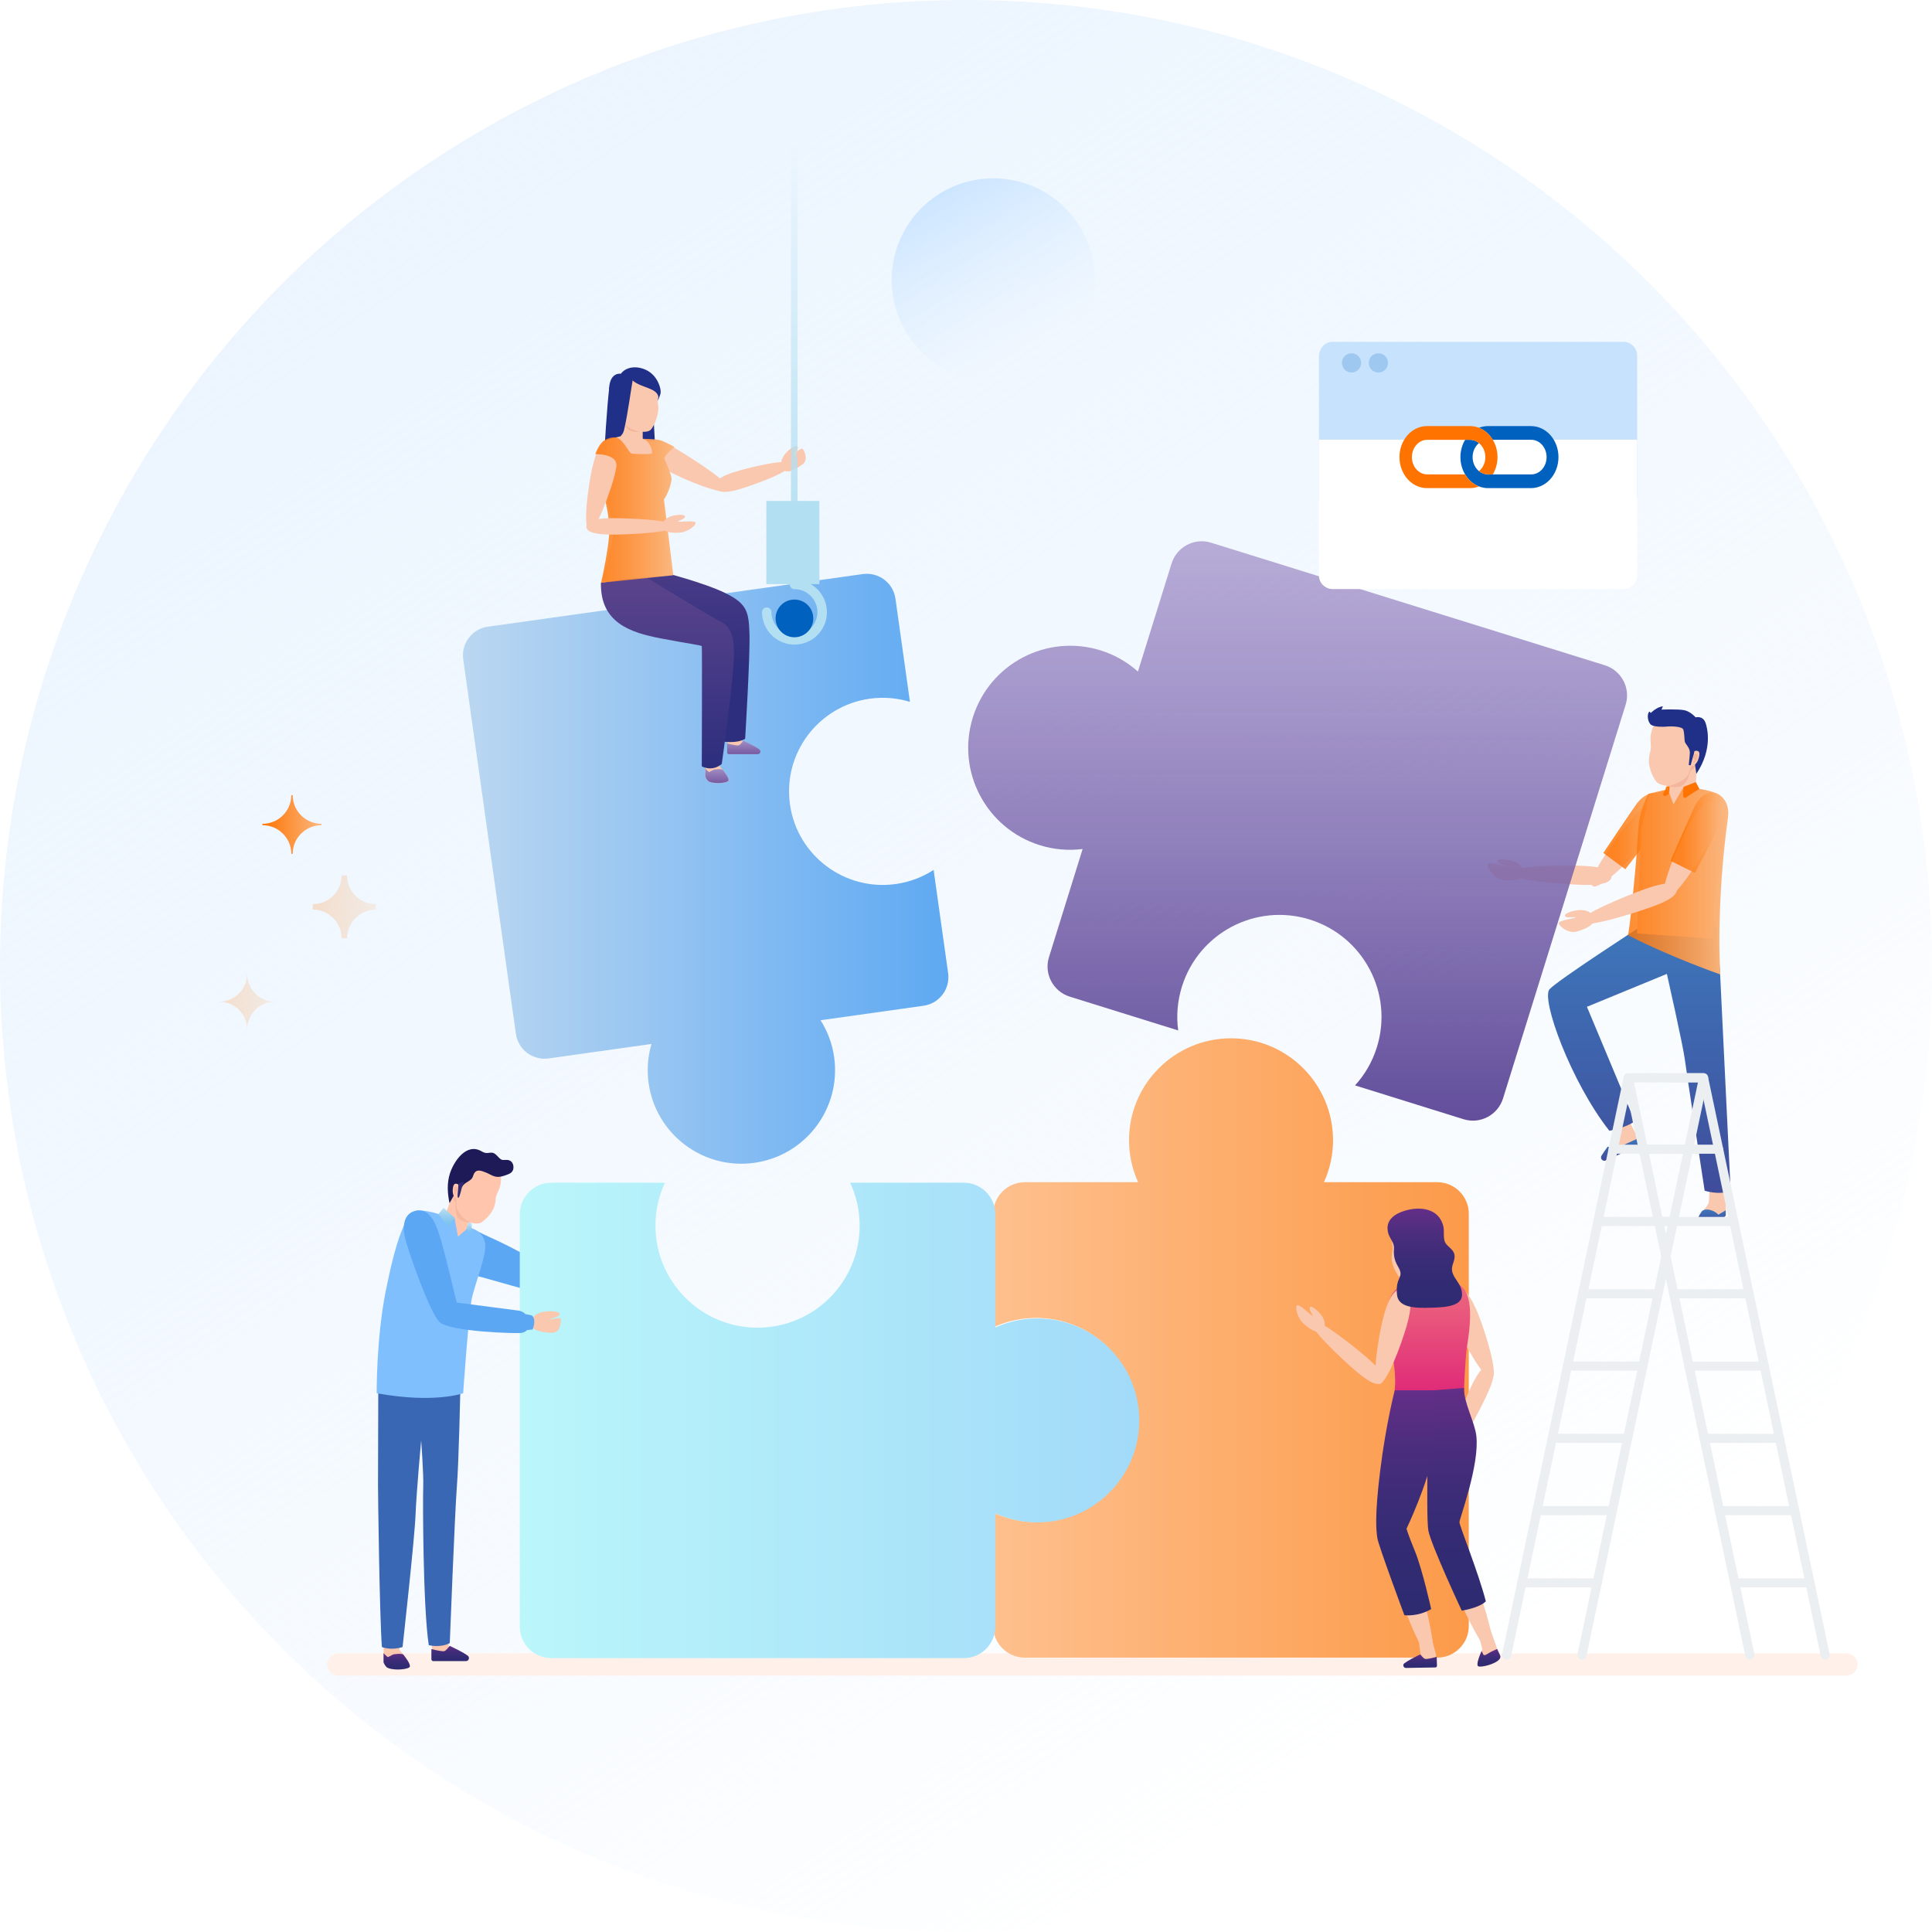 <svg width="520" height="520" viewBox="0 0 520 520" fill="none" xmlns="http://www.w3.org/2000/svg">
<circle cx="260" cy="260" r="260" transform="matrix(-1 0 0 1 520 0)" fill="url(#paint0_linear_15064_27231)"/>
<path d="M91.17 451H496.83C498.567 451 500 449.644 500 448C500 446.356 498.567 445 496.83 445H91.17C89.433 445 88 446.356 88 448C88 449.644 89.433 451 91.17 451Z" fill="#FFF1EA"/>
<path d="M212.843 124.965C213.4 126.767 202.719 130.549 199.648 131.483C196.6 132.418 193.284 133.107 192.661 131.083C192.038 129.058 195.198 127.79 198.246 126.878C201.295 125.944 212.287 123.141 212.843 124.965Z" fill="#FAC7AF"/>
<path d="M210.705 126.142C211.818 128.077 214.844 125.741 215.979 125.007C217.447 124.051 216.735 121.737 216.224 121.07C215.69 120.402 213.998 122.627 213.754 122.582C213.509 122.538 215.155 120.736 214.599 120.135C214.043 119.557 211.528 121.67 210.861 122.872C210.171 124.095 209.993 124.941 210.705 126.142Z" fill="#FAC7AF"/>
<path d="M210.839 122.896C211.506 121.673 214.021 119.559 214.577 120.16C215.133 120.738 213.464 122.54 213.731 122.607L210.416 123.853C210.527 123.519 210.661 123.23 210.839 122.896Z" fill="#FAC7AF"/>
<path d="M214.652 38H212.887V166.789H214.652V38Z" fill="url(#paint1_linear_15064_27231)"/>
<path d="M241.115 237.936C244.852 237.405 248.304 236.079 251.286 234.141L255.187 261.907C255.779 266.171 252.818 270.108 248.549 270.7L220.854 274.597C222.713 277.534 224 280.88 224.51 284.532C226.451 298.303 216.831 311.033 203.045 312.971C189.259 314.91 176.514 305.301 174.574 291.53C174.064 287.878 174.37 284.308 175.35 280.982L147.656 284.879C143.387 285.471 139.445 282.512 138.853 278.248L124.679 177.466C124.087 173.202 127.048 169.265 131.317 168.673L232.21 154.515C236.479 153.923 240.42 156.881 241.013 161.145L244.914 188.911C241.503 187.85 237.827 187.544 234.089 188.054C220.303 189.993 210.683 202.723 212.624 216.514C214.564 230.285 227.329 239.874 241.115 237.936Z" fill="url(#paint2_linear_15064_27231)"/>
<path opacity="0.2" d="M91.949 235.625H93.418C93.418 239.895 96.897 243.355 101.186 243.355V244.818C96.895 244.818 93.418 248.279 93.418 252.549H91.949C91.949 248.279 88.471 244.818 84.18 244.818V243.355C88.471 243.355 91.949 239.894 91.949 235.625Z" fill="url(#paint3_linear_15064_27231)"/>
<path d="M78.407 214H78.774C78.774 218.27 82.252 221.731 86.542 221.731V222.097C82.252 222.097 78.773 225.558 78.773 229.828H78.406C78.406 225.558 74.927 222.097 70.637 222.097V221.731C74.928 221.731 78.407 218.27 78.407 214Z" fill="url(#paint4_linear_15064_27231)"/>
<path opacity="0.2" d="M66.516 262.12C66.516 266.251 69.882 269.6 74.033 269.6C69.882 269.6 66.516 272.949 66.516 277.08C66.516 272.949 63.151 269.6 59 269.6C63.151 269.599 66.516 266.251 66.516 262.12Z" fill="url(#paint5_linear_15064_27231)"/>
<path d="M406.164 234.901C406.231 232.898 421.073 232.876 425.256 233.01C429.439 233.165 433.845 233.633 433.756 235.879C433.667 238.126 429.239 238.282 425.056 238.126C420.895 237.993 406.098 236.903 406.164 234.901Z" fill="#FAC7AF"/>
<path d="M409.991 234.945C410.08 237.325 405.874 237.014 404.428 236.836C402.092 236.569 400.289 233.632 400.378 232.72C400.467 231.808 405.184 233.276 405.362 233.099C405.563 232.898 402.87 232.587 403.048 231.741C403.226 230.896 406.675 231.386 407.988 232.097C409.301 232.787 409.946 233.454 409.991 234.945Z" fill="#FAC7AF"/>
<path d="M318.115 265.553C316.891 269.491 316.58 273.495 317.114 277.344L287.92 268.245C283.447 266.843 280.933 262.083 282.335 257.611L291.391 228.513C287.631 228.98 283.737 228.691 279.887 227.49C265.401 222.974 257.324 207.579 261.841 193.097C266.358 178.614 281.756 170.539 296.242 175.055C300.091 176.256 303.451 178.236 306.277 180.75L315.334 151.652C316.735 147.18 321.497 144.666 325.97 146.068L431.953 179.059C436.426 180.461 438.94 185.222 437.538 189.693L404.539 295.652C403.138 300.124 398.376 302.638 393.903 301.236L364.709 292.137C367.335 289.268 369.36 285.797 370.584 281.882C375.101 267.399 367.001 252.005 352.516 247.489C338.03 242.995 322.632 251.071 318.115 265.553Z" fill="url(#paint6_linear_15064_27231)"/>
<path d="M278.885 354.716C274.769 354.716 270.852 355.628 267.337 357.275V326.686C267.337 321.992 271.142 318.188 275.837 318.188H306.321C304.764 314.74 303.874 310.936 303.874 306.909C303.874 291.737 316.179 279.457 331.332 279.457C346.507 279.457 358.79 291.759 358.79 306.909C358.79 310.936 357.9 314.74 356.342 318.188H386.827C391.522 318.188 395.327 321.992 395.327 326.686V437.651C395.327 442.345 391.522 446.149 386.827 446.149H275.815C271.119 446.149 267.314 442.345 267.314 437.651V407.084C270.83 408.73 274.746 409.643 278.863 409.643C294.038 409.643 306.343 397.34 306.343 382.168C306.366 366.996 294.061 354.716 278.885 354.716Z" fill="url(#paint7_linear_15064_27231)"/>
<path d="M108.574 406.73C111.867 406.618 113.046 388.31 112.957 380.523C112.846 372.715 111.311 366.597 107.305 366.731C103.3 366.864 102.143 373.071 102.543 380.857C102.944 388.621 105.28 406.819 108.574 406.73Z" fill="#FAC7AF"/>
<path d="M119.054 404.817C122.347 404.706 123.527 386.397 123.438 378.611C123.326 370.803 121.791 364.685 117.786 364.819C113.78 364.952 112.623 371.159 113.024 378.945C113.424 386.731 115.783 404.929 119.054 404.817Z" fill="#FAC7AF"/>
<path d="M116.251 443.327L116.117 446.241C116.117 446.664 116.451 446.997 116.874 446.997H124.751C125.463 446.997 125.774 446.085 125.196 445.663C124.016 444.773 122.348 443.749 120.812 443.46C120.679 443.438 119.566 418.789 118.365 418.789C117.274 418.767 116.251 443.327 116.251 443.327Z" fill="#FAC7AF"/>
<path d="M118.187 444.373C121.102 444.373 121.903 418.612 121.903 412.828C121.903 407.043 121.458 400.926 118.187 400.926C114.916 400.926 114.471 407.043 114.471 412.828C114.471 418.612 115.272 444.373 118.187 444.373Z" fill="#FAC7AF"/>
<path d="M116.117 443.86V446.596C116.117 446.863 116.34 447.086 116.607 447.086H125.418C126.197 447.086 126.509 446.107 125.908 445.64C124.617 444.683 122.57 443.726 121.057 442.992C120.701 443.304 120.145 444.283 119.522 444.416C118.899 444.549 116.117 443.86 116.117 443.86Z" fill="url(#paint8_linear_15064_27231)"/>
<path d="M103.232 444.573C103.232 444.573 103.232 444.706 103.232 444.929V447.331C103.232 447.576 103.811 448.666 104.367 448.888C106.348 449.734 110.153 449.222 110.308 448.555C110.464 447.865 109.396 446.375 108.551 445.307C107.994 444.617 107.549 444.105 107.549 444.105C107.549 444.105 106.481 420.191 105.346 420.213C104.1 420.257 103.232 444.573 103.232 444.573Z" fill="#FAC7AF"/>
<path d="M105.168 445.663C108.083 445.93 110.731 420.324 111.265 414.562C111.799 408.8 111.91 402.661 108.639 402.371C105.391 402.082 104.389 408.111 103.855 413.895C103.321 419.657 102.253 445.396 105.168 445.663Z" fill="#FAC7AF"/>
<path d="M103.232 444.951V447.354C103.232 447.599 103.811 448.689 104.367 448.911C106.348 449.756 110.153 449.245 110.308 448.577C110.464 447.888 109.396 446.397 108.551 445.329C108.15 444.973 106.058 445.174 105.702 445.352C105.346 445.53 104.523 446.019 104.367 445.997C104.167 445.93 103.232 444.951 103.232 444.951Z" fill="url(#paint9_linear_15064_27231)"/>
<path d="M175.484 346.687C175.528 344.596 160.086 343.64 155.724 343.528C151.363 343.417 146.735 343.64 146.69 345.998C146.623 348.356 151.229 348.779 155.591 348.89C159.952 349.001 175.439 348.779 175.484 346.687Z" fill="#FAC7AF"/>
<path d="M152.32 348.066C153.433 345.997 141.973 338.455 136.878 335.63C131.782 332.805 127.243 331.47 125.908 334.006C124.55 336.542 128.177 339.545 133.384 342.193C138.569 344.84 151.23 350.135 152.32 348.066Z" fill="#FAC7AF"/>
<path d="M171.568 346.309C170.967 348.645 175.061 349.135 176.485 349.424C178.332 349.802 179.556 347.466 179.667 346.554C179.778 345.642 176.774 346.087 176.619 345.842C176.463 345.62 179.111 345.486 179.133 344.596C179.133 343.729 175.617 343.462 174.171 343.884C172.725 344.329 171.946 344.841 171.568 346.309Z" fill="#FAC7AF"/>
<path d="M174.171 343.906C175.617 343.483 179.155 343.75 179.133 344.618C179.133 345.485 176.463 345.619 176.618 345.864L173.125 344.306C173.414 344.151 173.77 344.017 174.171 343.906Z" fill="#FAC7AF"/>
<path d="M179.6 346.311C179.355 345.933 178.443 345.688 177.909 345.71C177.375 345.733 176.774 346.556 176.329 347.357C175.884 348.157 177.619 349.203 177.619 349.203L178.843 347.979L179.6 346.311Z" fill="#FAC7AF"/>
<path d="M122.346 327.732L122.903 332.026L125.573 330.758L126.374 330.357C126.374 330.357 129.623 331.959 130.735 332.493C131.848 333.027 141.015 336.942 149.115 342.571C149.115 342.571 167.361 343.861 168.407 344.039C169.453 344.217 169.942 344.551 169.942 344.551L171.455 344.773V348.844H169.831C169.831 348.844 168.585 349.712 166.048 349.779C163.512 349.845 153.142 350.068 148.403 348.911C143.663 347.754 130.157 343.883 130.157 343.883L117.985 340.791L115.471 329.401L122.346 327.732Z" fill="#5BA7F4"/>
<path d="M231.378 329.872C231.378 325.756 230.466 321.841 228.819 318.326H259.392C264.087 318.326 267.892 322.13 267.892 326.824V357.302C271.341 355.745 275.146 354.855 279.174 354.855C294.349 354.855 306.632 367.157 306.632 382.307C306.632 397.479 294.327 409.759 279.174 409.759C275.146 409.759 271.341 408.869 267.892 407.312V437.789C267.892 442.483 264.087 446.287 259.392 446.287H148.402C143.707 446.287 139.902 442.483 139.902 437.789V326.824C139.902 322.13 143.707 318.326 148.402 318.326H178.976C177.329 321.841 176.417 325.756 176.417 329.872C176.417 345.044 188.722 357.346 203.897 357.346C219.073 357.346 231.378 345.044 231.378 329.872Z" fill="url(#paint10_linear_15064_27231)"/>
<path d="M102.833 373.628L121.925 370.514L127.287 343.128L129.846 333.095L121.48 327.089L115.316 326.51C111.823 326.177 109.508 328.335 108.641 331.738C108.641 331.738 103.456 350.025 102.967 356.209C102.232 365.775 102.833 373.628 102.833 373.628Z" fill="#FFC6AD"/>
<path d="M121.324 322.955L119.633 327.582C119.633 327.582 120.656 329.874 123.527 330.697C125.084 331.142 125.641 330.519 125.641 330.519L126.264 328.361L121.324 322.955Z" fill="#FFC6AD"/>
<path d="M129.714 319.68C130.271 320.014 129.915 322.061 129.826 322.016C129.714 321.972 129.803 320.303 129.358 319.903C128.891 319.524 129.714 319.68 129.714 319.68Z" fill="#F3B59C"/>
<path d="M131.895 320.414C131.45 320.726 131.294 322.238 131.272 322.372C131.25 322.505 131.94 320.681 131.94 320.681L131.895 320.414Z" fill="#F3B59C"/>
<path d="M127.2 319.035L127.133 319.258C127.133 319.258 129.625 319.992 129.647 319.969C129.669 319.947 129.803 319.769 129.736 319.68C129.358 319.146 127.2 319.035 127.2 319.035Z" fill="#424042"/>
<path d="M133.697 320.926L133.63 321.171C133.63 321.171 131.895 320.659 131.895 320.637C131.872 320.637 131.895 320.392 131.984 320.347C132.407 320.036 133.697 320.926 133.697 320.926Z" fill="#424042"/>
<path d="M127.666 320.857C127.577 321.124 127.755 321.414 128.022 321.503C128.289 321.592 128.578 321.414 128.667 321.147C128.756 320.88 128.578 320.591 128.311 320.502C128.022 320.413 127.732 320.568 127.666 320.857Z" fill="#424042"/>
<path d="M127.244 320.304C127.533 320.238 127.956 320.193 128.357 320.327C128.779 320.438 129.091 320.705 129.314 320.927L127.244 320.304Z" fill="#424042"/>
<path d="M131.783 322.063C131.694 322.33 131.872 322.619 132.139 322.708C132.406 322.797 132.695 322.619 132.784 322.352C132.873 322.085 132.695 321.796 132.428 321.707C132.139 321.618 131.85 321.773 131.783 322.063Z" fill="#424042"/>
<path d="M131.672 321.595C131.894 321.506 132.184 321.439 132.473 321.506C132.762 321.595 132.962 321.817 133.118 321.995L131.672 321.595Z" fill="#424042"/>
<path d="M130.071 324.285C129.582 324.129 129.181 323.974 129.137 324.107C129.092 324.241 129.448 324.53 129.96 324.663C130.449 324.819 130.917 324.752 130.961 324.619C130.983 324.508 130.561 324.441 130.071 324.285Z" fill="#E0BD95"/>
<path d="M129.469 326.33C129.113 326.219 128.823 326.107 128.779 326.196C128.757 326.308 128.979 326.619 129.357 326.708C129.713 326.819 130.092 326.664 130.114 326.575C130.136 326.486 129.847 326.441 129.469 326.33Z" fill="#F3B59C"/>
<path d="M131.404 326.019C131.449 326.042 131.493 326.086 131.493 326.131C131.493 326.197 131.449 326.242 131.382 326.242C131.337 326.242 130.447 326.242 129.602 325.997C128.756 325.753 127.977 325.263 127.933 325.241C127.866 325.196 127.866 325.13 127.888 325.085C127.933 325.018 128 325.018 128.044 325.041C128.044 325.041 128.845 325.53 129.646 325.753C130.447 325.975 131.337 325.997 131.36 325.997C131.382 325.997 131.382 326.019 131.404 326.019Z" fill="#F3B59C"/>
<path d="M121.924 318.41C121.879 318.633 121.835 318.833 121.79 319.011C121.768 319.078 121.746 319.144 121.724 319.211C120.567 322.615 121.724 326.975 124.906 328.443C124.906 328.443 124.928 328.466 124.972 328.488C124.995 328.488 125.039 328.51 125.084 328.532C125.773 328.822 128.288 329.8 129.534 329.022C131.003 328.11 132.627 326.152 133.072 324.639C133.517 323.104 133.339 322.659 133.517 322.037C133.65 321.547 134.362 320.123 134.54 319.456C135.453 316.386 134.273 312.715 130.58 311.647C125.084 310.046 122.836 314.651 121.924 318.41Z" fill="#FFC6AD"/>
<path d="M124.372 319.458C124.928 318.368 126.108 318.124 126.909 317.301C127.243 316.945 127.287 316.544 127.487 316.099C128.177 314.497 129.534 315.098 130.847 315.61C131.604 315.899 132.316 316.411 133.117 316.633C134.341 316.989 135.587 316.522 136.722 316.077C137.745 315.699 138.279 315.076 138.19 313.919C138.146 313.296 137.834 312.718 137.278 312.406C136.766 312.117 136.254 312.184 135.676 312.206C134.897 312.251 134.652 311.939 134.118 311.405C133.651 310.938 133.228 310.404 132.583 310.271C132.049 310.159 131.559 310.337 131.025 310.337C130.425 310.337 130.002 310.093 129.49 309.804C125.485 307.601 122.147 312.562 121.101 315.832C120.256 318.457 120.434 321.194 120.99 323.841L123.504 319.347L124.372 319.458Z" fill="#1E1A57"/>
<path d="M123.526 318.921C123.125 318.698 122.191 318.031 121.924 319.61C121.479 322.369 123.081 322.636 123.081 322.636C123.103 322.235 123.103 321.657 123.17 321.012C123.659 320.878 123.214 320.389 123.281 320.078C123.281 320.011 123.303 319.944 123.303 319.877C123.37 319.588 123.437 319.277 123.526 318.921Z" fill="#FFC6AD"/>
<path d="M123.346 319.902C123.346 319.902 122.99 319.279 122.568 319.368C122.145 319.457 122.167 320.369 122.301 320.97C122.434 321.57 122.746 321.704 122.857 321.57C122.946 321.437 122.39 320.97 122.701 320.792C122.99 320.614 123.257 320.636 123.257 320.503C123.28 320.369 123.346 319.902 123.346 319.902Z" fill="#F4B9A0"/>
<path d="M124.839 318.1C124.528 318.789 124.35 319.546 124.149 320.258C124.038 320.658 123.971 321.103 123.816 321.481C123.727 321.681 123.593 322.371 123.348 322.393C122.97 322.438 123.282 320.48 123.304 320.213C123.326 320.08 123.348 318.567 123.46 318.522C123.46 318.545 124.839 318.1 124.839 318.1Z" fill="url(#paint11_linear_15064_27231)"/>
<path d="M126.931 329.136C125.24 328.735 123.482 326.444 123.081 325.532C122.681 324.62 122.903 322.617 122.903 322.617C122.903 322.617 122.391 322.551 122.169 321.928C122.169 321.928 121.969 322.773 122.213 323.151C122.458 323.529 122.658 323.641 122.658 323.885C122.681 324.108 122.302 326.844 123.46 327.979C124.639 329.091 126.931 329.136 126.931 329.136Z" fill="#F4B9A0"/>
<path d="M101.809 375.054C101.809 375.054 101.742 397.3 101.742 399.77C101.742 402.239 102.143 434.407 102.788 443.306C102.788 443.306 105.08 444.307 108.351 443.306C108.351 443.306 111.555 414.608 111.844 407.712C112.111 401.193 113.357 387.69 113.357 387.69C113.357 387.69 114.047 396.989 113.914 400.059C113.78 403.129 113.825 432.538 115.405 442.794C115.405 442.794 118.431 443.617 121.056 442.238C121.056 442.238 122.414 407.311 122.948 400.392C123.504 393.496 123.905 373.63 123.905 373.63L102.632 372.852L101.809 375.054Z" fill="#3A67B3"/>
<path d="M101.386 374.987C116.962 377.834 124.661 374.987 124.661 374.987C124.661 374.987 126.196 352.83 127.064 349.137C127.932 345.444 131.025 337.524 130.58 334.766C130.135 332.007 128.31 331.073 126.886 330.561C126.886 330.561 126.931 330.072 125.907 329.627L125.551 330.872L123.259 332.83L122.525 328.781L122.347 327.713L121.813 328.47C120.589 328.003 119.276 327.18 117.986 326.757C115.827 326.023 113.802 325.8 112.645 325.778C109.241 325.689 106.415 334.499 103.811 347.513C101.252 360.527 101.386 374.987 101.386 374.987Z" fill="#80BFFE"/>
<path d="M126.997 329.377L125.551 330.845L125.573 330.734L126.085 329.043L126.463 329.087L126.997 329.377Z" fill="url(#paint12_linear_15064_27231)"/>
<path d="M122.346 327.733L120.61 330.224C119.497 328.667 117.984 326.776 117.984 326.776L119.386 325.107L122.346 327.733Z" fill="url(#paint13_linear_15064_27231)"/>
<path d="M126.931 330.336L126.798 332.004L125.529 330.892L125.552 330.847L126.998 329.379L126.931 330.336Z" fill="url(#paint14_linear_15064_27231)"/>
<path d="M120.432 355.543C122.702 354.854 119.92 341.306 118.296 335.655C116.694 330.004 114.402 325.822 111.643 326.667C108.884 327.513 109.307 332.251 111.131 337.835C112.934 343.441 118.163 356.233 120.432 355.543Z" fill="#FAC7AF"/>
<path d="M146.934 356.477C147.156 354.386 131.847 352.139 127.508 351.65C123.169 351.182 118.541 350.982 118.296 353.34C118.029 355.676 122.591 356.499 126.93 356.989C131.269 357.434 146.711 358.546 146.934 356.477Z" fill="#FAC7AF"/>
<path d="M142.973 355.921C142.528 358.368 146.911 358.679 148.425 358.724C150.872 358.813 150.917 356.121 150.961 355.164C151.006 354.208 148.291 355.32 148.135 355.098C147.957 354.875 150.672 354.541 150.627 353.652C150.583 352.762 146.934 352.74 145.487 353.273C144.019 353.83 143.262 354.408 142.973 355.921Z" fill="#FAC7AF"/>
<path d="M112.535 325.801C109.019 326.046 108.04 329.427 109.064 333.387C110.087 337.324 115.65 353.231 118.298 355.833C120.946 358.436 139.147 358.992 140.371 358.748C141.595 358.503 141.818 357.991 141.818 357.991L143.353 357.836C143.353 357.836 144.488 355.166 143.153 354.054L141.417 353.698C141.417 353.698 140.772 352.919 139.504 352.741C138.235 352.563 122.926 350.583 122.926 350.583C122.926 350.583 119.766 337.324 118.654 333.632C117.519 329.939 116.095 325.556 112.535 325.801Z" fill="#5BA7F4"/>
<path d="M199.456 163.703C200.09 160.862 184.719 155.794 178.015 154.139C171.331 152.484 165.751 152.443 164.954 155.897C164.177 159.35 169.226 161.721 175.971 163.11C182.736 164.52 198.802 166.543 199.456 163.703Z" fill="#FAC7AF"/>
<path d="M196.695 171.264C197.594 168.505 182.735 162.048 176.214 159.8C169.694 157.552 164.155 157 163.051 160.372C161.968 163.744 166.771 166.543 173.373 168.546C179.975 170.549 195.795 174.022 196.695 171.264Z" fill="#FAC7AF"/>
<path d="M195.836 199.642L195.713 202.217C195.713 202.585 196.019 202.871 196.387 202.871H203.337C203.97 202.871 204.236 202.074 203.725 201.686C202.683 200.909 201.211 199.99 199.862 199.745C199.739 199.724 198.758 177.961 197.696 177.961C196.755 177.961 195.836 199.642 195.836 199.642Z" fill="#FAC7AF"/>
<path d="M197.552 200.585C200.128 200.585 200.843 177.841 200.843 172.732C200.843 167.623 200.455 162.229 197.552 162.229C194.65 162.229 194.262 167.623 194.262 172.732C194.262 177.841 194.977 200.585 197.552 200.585Z" fill="#FAC7AF"/>
<path d="M195.713 200.115V202.526C195.713 202.771 195.917 202.975 196.163 202.975H203.95C204.625 202.975 204.931 202.117 204.379 201.708C203.255 200.871 201.436 200.033 200.087 199.379C199.76 199.665 199.29 200.523 198.738 200.625C198.166 200.728 195.713 200.115 195.713 200.115Z" fill="url(#paint15_linear_15064_27231)"/>
<path d="M189.848 206.575C189.848 206.575 189.848 206.697 189.848 206.902V209.006C189.848 209.231 190.359 210.171 190.849 210.396C192.607 211.132 195.959 210.702 196.082 210.089C196.225 209.476 195.285 208.169 194.528 207.208C194.038 206.595 193.629 206.145 193.629 206.145C193.629 206.145 192.689 185.016 191.687 185.057C190.624 185.098 189.848 206.575 189.848 206.575Z" fill="#FAC7AF"/>
<path d="M191.565 207.513C194.12 207.738 196.491 185.137 196.961 180.048C197.431 174.96 197.533 169.545 194.651 169.279C191.769 169.013 190.891 174.347 190.42 179.456C189.95 184.544 188.99 207.288 191.565 207.513Z" fill="#FAC7AF"/>
<path d="M189.848 206.879V208.984C189.848 209.208 190.359 210.149 190.849 210.373C192.607 211.109 195.959 210.68 196.082 210.067C196.225 209.454 195.285 208.146 194.528 207.185C194.16 206.879 192.321 207.042 192.014 207.206C191.708 207.349 190.972 207.798 190.829 207.778C190.686 207.758 189.848 206.879 189.848 206.879Z" fill="url(#paint16_linear_15064_27231)"/>
<path d="M177.728 153.814C177.728 153.814 189.399 156.756 195.244 159.638C201.09 162.519 201.54 164.644 201.724 170.693C201.908 176.721 200.559 198.832 200.559 198.832C200.559 198.832 199.128 200.017 195.122 199.669C195.122 199.669 192.996 176.885 192.955 171.858C192.914 166.81 167.978 163.377 167.978 163.377C167.978 163.377 164.564 157.349 168.489 155.346C172.454 153.344 177.728 153.814 177.728 153.814Z" fill="url(#paint17_linear_15064_27231)"/>
<path d="M161.743 156.838C161.518 167.566 169.571 170.243 177.911 171.837C186.27 173.431 188.764 173.635 188.887 173.942C189.009 174.269 188.887 206.249 188.887 206.249C188.887 206.249 191.564 207.864 194.262 205.616C194.262 205.616 197.594 182.361 197.553 175.822C197.492 169.262 195.713 168.179 193.526 167.096C191.339 166.013 173.557 155.162 173.557 155.162L161.743 156.838Z" fill="url(#paint18_linear_15064_27231)"/>
<path d="M163.993 104.277C163.339 109.55 162.664 121.525 162.664 121.525L176.399 121.545L175.398 102.806L170.39 100.211L163.993 104.277Z" fill="#202F87"/>
<path d="M196.114 131.945C195.133 133.641 184.044 129.103 179.813 126.733C175.582 124.362 172.66 121.726 173.865 119.662C175.071 117.598 178.791 118.845 182.941 121.379C187.09 123.913 197.095 130.269 196.114 131.945Z" fill="#FAC7AF"/>
<path d="M161.968 156.529L180.956 154.67C180.956 154.67 179.403 148.049 179.321 144.984C179.26 142.47 178.258 134.48 178.258 134.48C178.258 134.48 180.568 131.006 180.547 129.208C180.527 126.47 175.887 118.97 175.887 118.97L169.183 116.906L164.625 117.989C161.784 118.541 161.682 121.238 161.682 124.14C161.682 132.907 165.361 138.833 165.013 143.86C164.809 147.068 161.968 156.529 161.968 156.529Z" fill="#FAC7AF"/>
<path d="M158.637 142.674C160.538 143.124 164.176 132.314 165.382 127.593C166.588 122.893 166.69 118.97 164.38 118.418C162.05 117.866 160.394 121.422 159.352 126.163C158.33 130.924 156.736 142.224 158.637 142.674Z" fill="#FAC7AF"/>
<path d="M166.996 111.285V118.131C166.996 118.131 168.222 118.867 171.084 118.867C172.637 118.867 172.985 118.131 172.985 118.131V115.985L166.996 111.285Z" fill="#FAC7AF"/>
<path d="M172.863 106.957C173.456 107.121 173.681 109.082 173.579 109.082C173.477 109.082 173.109 107.509 172.577 107.264C172.066 107.018 172.863 106.957 172.863 106.957Z" fill="#F3B59C"/>
<path d="M175.274 106.957C174.866 107.264 175.009 108.878 175.029 109.001C175.049 109.123 175.295 107.182 175.295 107.182L175.274 106.957Z" fill="#F3B59C"/>
<path d="M171.289 108.57C171.289 108.857 171.514 109.061 171.78 109.061C172.066 109.061 172.27 108.836 172.27 108.57C172.27 108.284 172.045 108.08 171.78 108.08C171.514 108.08 171.289 108.305 171.289 108.57Z" fill="#424042"/>
<path d="M170.758 108.163C171.024 108.02 171.391 107.877 171.8 107.877C172.209 107.877 172.577 108.02 172.843 108.163H170.758Z" fill="#424042"/>
<path d="M175.396 108.57C175.396 108.857 175.621 109.061 175.887 109.061C176.153 109.061 176.378 108.836 176.378 108.57C176.378 108.284 176.153 108.08 175.887 108.08C175.621 108.08 175.396 108.305 175.396 108.57Z" fill="#424042"/>
<path d="M175.174 108.163C175.358 108.02 175.603 107.877 175.889 107.877C176.175 107.877 176.441 108.02 176.605 108.163H175.174Z" fill="#424042"/>
<path d="M174.417 111.289C173.926 111.289 173.518 111.248 173.518 111.391C173.518 111.534 173.926 111.697 174.417 111.697C174.907 111.697 175.316 111.534 175.316 111.391C175.337 111.248 174.928 111.289 174.417 111.289Z" fill="#E0BD95"/>
<path d="M174.417 113.352C174.049 113.352 173.742 113.331 173.742 113.413C173.742 113.515 174.049 113.74 174.417 113.74C174.785 113.74 175.091 113.515 175.091 113.413C175.091 113.311 174.785 113.352 174.417 113.352Z" fill="#F3B59C"/>
<path d="M172.516 112.494C172.475 112.494 172.414 112.534 172.414 112.575C172.393 112.637 172.434 112.698 172.495 112.718C172.536 112.739 173.354 112.964 174.192 112.964C175.03 112.964 175.888 112.739 175.929 112.718C175.99 112.698 176.031 112.637 176.011 112.575C175.99 112.514 175.929 112.473 175.868 112.494C175.868 112.494 175.009 112.739 174.192 112.739C173.395 112.739 172.557 112.514 172.557 112.494C172.536 112.494 172.536 112.494 172.516 112.494Z" fill="#F3B59C"/>
<path d="M172.883 107.182C173.087 107.08 172.781 106.834 172.351 106.855C171.943 106.875 170.819 106.814 170.287 107.304C170.287 107.304 170.348 107.345 170.594 107.263C170.859 107.161 172.719 107.263 172.883 107.182Z" fill="#855F41"/>
<path d="M175.234 107.182C175.091 107.08 175.316 106.834 175.581 106.855C175.868 106.875 176.624 106.814 176.992 107.304C176.992 107.304 176.951 107.345 176.787 107.263C176.603 107.161 175.336 107.263 175.234 107.182Z" fill="#855F41"/>
<path d="M166.874 107.692C166.895 107.896 166.895 108.1 166.915 108.284C166.915 108.346 166.915 108.427 166.915 108.489C166.772 111.942 167.14 114.619 171.065 116.009C171.78 116.09 174.274 116.642 175.214 115.6C176.317 114.374 177.196 111.227 177.196 110.123V110.083C177.176 109 177.033 108.713 177.033 108.1C177.033 107.61 177.299 106.098 177.299 105.444C177.299 104.361 176.89 103.053 176.42 102.113C175.52 100.356 173.967 99.293 171.555 99.293C166.016 99.293 166.711 103.973 166.874 107.692Z" fill="#FAC7AF"/>
<path d="M170.287 102.417C172.597 104.42 176.746 104.359 177.196 106.79L177.032 107.874C177.032 107.874 177.625 106.545 177.747 106.075C178.054 105.074 177.42 102.928 176.214 101.416C173.925 98.514 169.101 97.881 167.098 100.599C167.098 100.599 164.298 100.047 163.951 104.318C163.705 107.26 166.955 117.478 166.955 117.478C166.955 117.478 167.712 116.824 167.957 115.761C168.938 111.654 169.878 104.502 170.389 101.682" fill="#202F87"/>
<path d="M172.29 116.17C171.166 116.027 169.224 115.353 168.305 114.311C168.305 114.311 168.509 115.312 169.511 115.843C170.492 116.374 172.29 116.17 172.29 116.17Z" fill="#F3B59C"/>
<path d="M181.222 154.833L178.708 134.418C179.73 133.09 180.752 130.107 180.752 128.778C180.752 128.104 179.832 125.754 178.83 123.486C178.544 122.811 181.549 120.298 181.549 120.298C181.549 120.298 179.812 119.317 178.156 118.622C176.97 118.132 172.985 118.111 172.985 118.111C175.213 118.745 175.744 121.83 175.417 122.076C175.09 122.321 170.798 122.239 170.001 122.076C169.203 121.912 167.752 118.05 165.667 117.723C165.667 117.723 164.257 117.539 162.683 118.5C161.13 119.48 160.23 122.219 160.23 122.219C160.23 122.219 166.24 122.076 165.892 125.447C165.892 125.529 165.872 125.611 165.872 125.693C165.422 129.126 163.01 135.215 163.01 135.215C163.01 135.215 163.971 138.853 163.991 142.899C164.012 146.945 161.784 156.856 161.784 156.856L181.222 154.833Z" fill="url(#paint19_linear_15064_27231)"/>
<path d="M181.61 141.635C181.61 139.898 168.835 139.469 165.218 139.469C161.62 139.489 157.798 139.755 157.818 141.696C157.818 143.637 161.641 143.903 165.238 143.883C168.835 143.883 181.61 143.372 181.61 141.635Z" fill="#FAC7AF"/>
<path d="M178.299 141.55C178.156 143.593 181.794 143.45 183.021 143.348C185.044 143.185 187.272 141.509 187.231 140.733C187.19 139.956 182.612 140.569 182.448 140.406C182.285 140.242 184.472 139.731 184.349 138.996C184.227 138.26 181.242 138.587 180.098 139.159C178.953 139.731 178.381 140.283 178.299 141.55Z" fill="#FAC7AF"/>
<path d="M387.429 414.895C384.492 414.65 384.292 398.544 384.737 391.714C385.182 384.885 386.851 379.568 390.433 379.857C394.016 380.146 394.75 385.663 394.016 392.471C393.304 399.3 390.366 415.14 387.429 414.895Z" fill="#FAC7AF"/>
<path d="M401.403 444.638C398.977 445.595 390.099 424.75 388.163 420.034C386.227 415.318 384.558 410.201 387.251 409.111C389.965 408.043 392.368 412.87 394.327 417.587C396.262 422.303 403.828 443.682 401.403 444.638Z" fill="#FAC7AF"/>
<path d="M402.914 447.152C401.335 448.22 398.041 448.909 397.752 448.375C397.441 447.842 397.975 446.307 398.42 445.194C398.553 444.861 398.687 444.571 398.776 444.371C398.887 444.104 398.976 443.948 398.976 443.948C398.976 443.948 393.725 423.571 394.704 423.304C395.75 423.015 402.781 443.259 402.781 443.259C402.781 443.259 402.825 443.392 402.87 443.57L402.959 443.837L403.493 445.595C403.56 445.773 404.072 446.396 402.914 447.152Z" fill="#FAC7AF"/>
<path d="M402.916 447.153C401.336 448.221 398.042 448.911 397.753 448.377C397.442 447.843 397.976 446.308 398.421 445.196C398.554 444.862 398.688 444.573 398.777 444.373C398.866 444.573 399.022 444.884 399.155 445.151C399.355 445.618 399.622 445.618 400.601 444.995C401.291 444.551 402.359 444.083 402.96 443.816C402.96 443.816 403.583 445.107 403.761 445.552C403.828 445.752 404.073 446.397 402.916 447.153Z" fill="url(#paint20_linear_15064_27231)"/>
<path d="M401.492 370.892C399.534 371.692 393.748 360.97 391.657 356.231C389.543 351.493 388.742 347.399 391.145 346.421C393.526 345.442 395.929 348.89 397.865 353.695C399.756 358.5 403.45 370.091 401.492 370.892Z" fill="#FAC7AF"/>
<path d="M390.433 390.715C388.719 389.936 394.015 377.389 395.64 373.897C397.264 370.404 399.244 366.845 401.158 367.712C403.072 368.58 401.625 372.362 400.001 375.854C398.376 379.347 392.146 391.471 390.433 390.715Z" fill="#FAC7AF"/>
<path d="M391.856 387.492C393.948 388.249 392.168 391.697 391.5 392.854C390.432 394.745 387.473 395.657 386.738 395.279C385.982 394.878 388.719 390.807 388.63 390.562C388.541 390.318 387.295 392.653 386.627 392.209C385.96 391.764 387.606 389.005 388.696 388.16C389.765 387.314 390.543 387.003 391.856 387.492Z" fill="#FAC7AF"/>
<path d="M386.494 445.372C386.583 445.995 386.561 446.551 386.249 446.951C385.559 447.819 384.269 447.708 383.401 447.241C383 447.018 382.822 446.862 382.689 446.462C382.199 445.038 382.132 443.436 381.91 441.946C381.554 439.543 381.22 437.119 380.886 434.694C380.575 432.402 380.286 430.089 380.108 427.797C380.085 427.486 379.707 424.75 380.197 424.638C380.441 424.594 380.753 425.484 380.797 425.617C381.443 427.197 381.932 428.865 382.422 430.511C383.089 432.714 383.712 434.938 384.313 437.163C384.847 439.098 385.359 441.034 385.871 442.992C386.004 443.614 386.36 444.527 386.494 445.372Z" fill="#FAC7AF"/>
<path d="M373.454 415.765C370.584 415.142 372.52 399.147 373.877 392.429C375.235 385.71 377.593 380.661 381.087 381.417C384.602 382.173 384.58 387.713 382.978 394.387C381.354 401.038 376.325 416.366 373.454 415.765Z" fill="#FAC7AF"/>
<path d="M385.224 446.239C382.732 446.995 375.167 425.638 373.609 420.767C372.052 415.917 370.806 410.667 373.587 409.821C376.368 408.954 378.393 413.959 379.951 418.809C381.508 423.681 387.717 445.482 385.224 446.239Z" fill="#FAC7AF"/>
<path d="M386.694 445.949L386.761 448.351C386.761 448.596 386.583 448.796 386.315 448.796L378.438 448.93C377.749 448.952 377.437 448.084 377.971 447.684C379.106 446.839 380.908 445.949 382.243 445.281C382.577 445.548 383.089 446.416 383.645 446.505C384.224 446.616 386.694 445.949 386.694 445.949Z" fill="url(#paint21_linear_15064_27231)"/>
<path d="M352.826 355.498C354.05 354.119 364.708 362.617 367.601 365.131C370.516 367.645 373.387 370.492 372.007 372.027C370.627 373.562 367.379 371.137 364.464 368.623C361.571 366.132 351.602 356.877 352.826 355.498Z" fill="#FAC7AF"/>
<path d="M394.08 386.285L375.834 385.551L375.033 354.895L376.302 347.198L384.735 344.15L390.164 345.174C393.257 345.752 395.438 348.444 395.326 351.536L393.346 373.226L394.08 386.285Z" fill="#FAC7AF"/>
<path d="M386.76 340.371V346.533C386.76 346.533 385.425 347.312 382.332 347.312C380.663 347.312 380.285 346.533 380.285 346.533V344.264L386.76 340.371Z" fill="#FAC7AF"/>
<path d="M387.495 335.764C387.472 335.986 387.472 336.187 387.45 336.387C387.45 336.454 387.45 336.52 387.45 336.609C387.606 340.258 385.225 344.173 381.62 344.707C381.62 344.707 381.598 344.707 381.531 344.729C381.509 344.729 381.465 344.729 381.398 344.729C380.619 344.818 377.838 345.041 376.814 343.951C375.612 342.66 374.567 340.28 374.567 338.656C374.567 337.032 374.856 336.654 374.856 335.986C374.856 335.475 374.567 333.873 374.567 333.183C374.544 329.913 376.769 326.688 380.752 326.688C386.76 326.688 387.673 331.826 387.495 335.764Z" fill="#FAC7AF"/>
<path d="M375.747 346.98C374.478 348.137 373.499 350.161 373.255 354.299C373.188 355.456 372.32 358.637 373.9 362.486C376.681 369.293 374.968 377.747 374.968 377.747L393.859 378.436C393.859 378.436 394.26 365.978 394.905 362.018C396.863 350.028 394.883 346.179 391.501 345.245C386.405 343.843 377.015 345.823 375.747 346.98Z" fill="url(#paint22_linear_15064_27231)"/>
<path d="M371.05 372.495C369.026 371.983 370.961 360.103 372.185 355.12C373.387 350.137 375.256 346.422 377.748 347.045C380.24 347.668 380.04 351.806 378.638 356.744C377.236 361.683 373.098 373.006 371.05 372.495Z" fill="#FAC7AF"/>
<path d="M349.044 351.358C349.534 350.824 352.182 353.382 353.05 354.05C353.183 354.161 353.272 354.205 353.294 354.205C353.339 354.205 353.317 354.161 353.294 354.094C353.161 353.694 352.115 352.248 352.627 351.803C353.183 351.313 355.275 353.249 355.987 354.495C356.031 354.561 356.076 354.628 356.098 354.695C356.677 355.918 356.788 356.741 356.031 357.854C354.808 359.634 351.826 357.142 350.847 356.252C350.024 355.496 349.423 354.383 349.111 353.382C348.822 352.47 348.777 351.647 349.044 351.358Z" fill="#FAC7AF"/>
<path d="M373.498 331.181C373.521 331.382 373.565 331.56 373.61 331.782C374.01 333.428 375.323 334.363 375.19 336.142C375.056 337.833 375.323 339.257 376.213 340.77C378.216 344.107 375.457 343.372 376.013 348.511C376.28 351.025 378.728 352.071 383.534 352.004C388.34 351.937 393.636 351.87 393.503 348.311C393.458 346.932 392.946 345.908 392.167 344.774C391.233 343.395 390.454 342.238 390.944 340.547C391.144 339.835 391.455 339.146 391.5 338.411C391.611 336.632 390.298 336.053 389.297 334.897C388.207 333.651 388.852 331.537 388.474 330.047C387.294 325.175 382.154 324.596 377.971 325.909C375.412 326.71 373.098 328.289 373.498 331.181Z" fill="url(#paint23_linear_15064_27231)"/>
<path d="M394.059 373.562C393.903 377.456 396.885 382.572 397.352 386.443C398.286 394.207 392.813 408.778 392.813 409.713C392.813 410.647 397.93 423.283 399.911 430.98C399.911 430.98 398.798 432.56 393.436 433.516C393.436 433.516 385.203 415.92 384.446 411.96C383.689 408 384.624 374.297 384.624 374.297L394.059 373.562Z" fill="url(#paint24_linear_15064_27231)"/>
<path d="M385.738 374.205H375.391C375.391 374.205 373.01 383.415 371.474 395.873C369.939 408.331 370.429 412.024 370.718 414.004C371.007 415.984 377.994 434.737 377.994 434.737C377.994 434.737 381.554 435.227 385.204 433.091C385.204 433.091 382.845 422.413 380.82 417.474C378.795 412.535 378.573 411.445 378.573 411.445C378.573 411.445 384.403 399.254 385.849 390.556C387.295 381.925 385.738 374.205 385.738 374.205Z" fill="url(#paint25_linear_15064_27231)"/>
<path d="M216.068 120.78C215.668 120.691 214.911 121.113 214.555 121.491C214.221 121.847 214.355 122.782 214.6 123.605C214.844 124.428 216.647 123.983 216.647 123.983" fill="#FAC7AF"/>
<path d="M417.179 269.159C415.666 266.133 431.576 256.078 438.674 252.34C445.75 248.603 452.047 246.979 453.894 250.65C455.741 254.32 450.712 258.414 443.48 261.884C436.248 265.354 418.692 272.184 417.179 269.159Z" fill="#FAC7AF"/>
<path d="M459.479 285.622C456.119 285.933 452.603 267.424 451.713 259.46C450.823 251.496 451.624 245.067 455.74 244.688C459.857 244.31 461.793 250.495 462.371 258.503C462.928 266.467 462.839 285.31 459.479 285.622Z" fill="#FAC7AF"/>
<path d="M462.615 325.464C459.633 325.731 456.896 299.302 456.34 293.362C455.806 287.445 455.672 281.149 459.032 280.837C462.37 280.526 463.416 286.733 463.95 292.672C464.506 298.59 465.596 325.197 462.615 325.464Z" fill="#FAC7AF"/>
<path d="M464.508 324.197C464.508 324.197 464.508 324.353 464.508 324.575V327.112C464.508 327.378 463.106 328.535 462.528 328.78C460.436 329.67 457.187 329.114 457.031 328.402C456.876 327.668 459.056 325.087 459.056 325.087C459.635 324.353 459.946 323.708 459.946 323.708C459.946 323.708 461.081 298.458 462.26 298.48C463.573 298.503 464.508 324.197 464.508 324.197Z" fill="#FAC7AF"/>
<path d="M438.584 306.511C435.914 307.846 423.209 284.465 420.539 279.148C417.868 273.831 415.465 268.025 418.447 266.512C421.451 264.999 424.677 270.405 427.347 275.722C430.04 281.039 441.255 305.176 438.584 306.511Z" fill="#FAC7AF"/>
<path d="M439.963 304.55L441.365 307.309C441.543 307.709 441.365 308.177 440.964 308.355L433.399 311.78C432.709 312.092 431.196 311.269 431.619 310.646C432.531 309.289 434.289 307.153 435.313 305.996C435.402 305.885 426.078 282.415 427.213 281.881C428.281 281.37 439.963 304.55 439.963 304.55Z" fill="#FAC7AF"/>
<path d="M432.198 312.338L441.499 308.133C441.61 308.089 441.677 307.933 441.61 307.822L440.943 306.354C439.074 307.221 434.846 309.201 434.557 309.268C434.267 309.335 432.977 308.778 432.732 308.6C432.176 309.335 431.397 310.447 431.019 311.092C430.618 311.848 431.397 312.694 432.198 312.338Z" fill="url(#paint26_linear_15064_27231)"/>
<path d="M462.504 328.756C463.083 328.511 464.485 327.354 464.485 327.087V325.753L462.504 326.932C461.102 325.441 458.499 325.018 457.854 326.309C457.32 327.11 456.919 327.888 457.03 328.355C457.186 329.112 460.413 329.646 462.504 328.756Z" fill="url(#paint27_linear_15064_27231)"/>
<path d="M441.455 249.468C441.455 249.468 419.47 263.683 417.067 266.241C414.686 268.8 422.786 291.179 433.155 304.349C433.155 304.349 437.383 303.66 440.008 301.791L427.125 270.98L448.642 262.126C448.642 262.126 453.003 281.458 453.448 284.973C453.893 288.465 458.811 320.478 458.811 320.478C458.811 320.478 462.749 321.79 465.798 320.478L462.927 261.191L461.97 249.445H441.455V249.468Z" fill="url(#paint28_linear_15064_27231)"/>
<path d="M428.616 238.461C426.881 237.015 434.379 226.203 437.895 221.865C441.411 217.527 444.971 214.724 447.063 216.481C449.177 218.239 447.018 222.221 443.347 226.448C439.697 230.674 430.352 239.907 428.616 238.461Z" fill="#FAC7AF"/>
<path d="M447.196 214.21C448.821 215.411 448.62 218.214 446.239 222.063C443.859 225.934 437.45 233.965 437.45 233.965L431.531 229.582C431.531 229.582 438.407 219.327 440.343 216.568C442.279 213.854 444.971 212.586 447.196 214.21Z" fill="url(#paint29_linear_15064_27231)"/>
<path d="M461.393 252.694L440.633 251.226L441.701 223.173L443.904 213.874L454.184 211.494L459.903 213.007C463.151 213.874 465.287 216.967 464.931 220.326L461.149 243.796L461.393 252.694Z" fill="#FAC7AF"/>
<path d="M456.675 207.18L456.207 213.876C456.207 213.876 454.739 214.632 451.423 214.388C449.643 214.254 449.287 213.386 449.287 213.386L449.465 210.917L456.675 207.18Z" fill="#FAC7AF"/>
<path d="M449.22 200.572C448.53 200.706 448.085 202.975 448.219 202.953C448.352 202.93 448.909 201.173 449.51 200.928C450.133 200.728 449.22 200.572 449.22 200.572Z" fill="#F3B59C"/>
<path d="M446.661 200.486C446.995 200.976 446.594 202.622 446.572 202.755C446.55 202.911 446.527 200.731 446.527 200.731L446.661 200.486Z" fill="#F3B59C"/>
<path d="M452.091 200.863L452.069 201.13C452.069 201.13 449.198 200.929 449.198 200.907C449.176 200.885 449.109 200.64 449.221 200.574C449.799 200.151 452.091 200.863 452.091 200.863Z" fill="#424042"/>
<path d="M444.614 200.33L444.592 200.619C444.592 200.619 446.594 200.752 446.617 200.73C446.639 200.73 446.706 200.485 446.639 200.396C446.283 199.907 444.614 200.33 444.614 200.33Z" fill="#424042"/>
<path d="M450.889 202.575C450.867 202.887 450.6 203.132 450.266 203.109C449.954 203.087 449.71 202.82 449.732 202.487C449.754 202.175 450.021 201.93 450.355 201.953C450.689 201.997 450.911 202.264 450.889 202.575Z" fill="#424042"/>
<path d="M451.557 202.155C451.268 201.977 450.868 201.777 450.378 201.732C449.911 201.688 449.466 201.844 449.154 201.977L451.557 202.155Z" fill="#424042"/>
<path d="M446.149 202.243C446.126 202.555 445.859 202.8 445.526 202.777C445.214 202.755 444.969 202.488 444.992 202.154C445.014 201.843 445.281 201.598 445.615 201.621C445.926 201.643 446.171 201.932 446.149 202.243Z" fill="#424042"/>
<path d="M446.438 201.797C446.238 201.619 445.971 201.419 445.637 201.397C445.304 201.374 444.992 201.53 444.77 201.664L446.438 201.797Z" fill="#424042"/>
<path d="M447.085 205.223C447.663 205.267 448.131 205.245 448.131 205.401C448.108 205.556 447.641 205.712 447.063 205.668C446.484 205.623 446.039 205.401 446.039 205.245C446.039 205.111 446.506 205.178 447.085 205.223Z" fill="#E0BD95"/>
<path d="M446.905 207.581C447.328 207.603 447.684 207.603 447.661 207.715C447.661 207.826 447.283 208.071 446.86 208.048C446.438 208.026 446.104 207.737 446.126 207.603C446.148 207.492 446.482 207.559 446.905 207.581Z" fill="#F3B59C"/>
<path d="M445.036 206.512C444.969 206.512 444.925 206.534 444.903 206.601C444.88 206.667 444.903 206.734 444.992 206.779C445.036 206.801 445.971 207.135 446.927 207.201C447.884 207.268 448.908 207.068 448.952 207.068C449.019 207.046 449.064 206.979 449.064 206.912C449.041 206.845 448.975 206.801 448.908 206.801C448.908 206.801 447.884 207.001 446.972 206.934C446.037 206.868 445.103 206.534 445.103 206.534C445.058 206.512 445.036 206.512 445.036 206.512Z" fill="#F3B59C"/>
<path d="M457.81 202.242C457.788 202.487 457.743 202.71 457.721 202.932C457.721 203.021 457.721 203.088 457.721 203.177C457.61 207.159 454.739 211.252 450.845 211.564C450.845 211.564 450.823 211.564 450.756 211.564C450.734 211.564 450.667 211.564 450.623 211.564C449.8 211.608 446.796 211.63 445.794 210.362C444.615 208.872 443.658 206.202 443.792 204.422C443.925 202.665 444.259 202.265 444.326 201.553C444.37 200.997 444.192 199.239 444.237 198.483C444.459 194.923 447.107 191.564 451.357 191.876C457.721 192.32 458.3 197.971 457.81 202.242Z" fill="#FAC7AF"/>
<path d="M454.85 202.397C454.672 200.929 453.515 200.306 453.426 199.394C453.337 198.504 453.337 197.258 453.07 196.368C452.781 195.479 449.599 195.434 448.531 195.568C447.463 195.679 445.304 195.634 444.459 195.123C443.613 194.611 443.079 192.409 443.947 191.496L444.303 191.897C444.303 191.897 445.95 190.228 447.574 190.117L447.196 190.985C447.196 190.985 451.735 190.807 453.382 191.163C455.028 191.519 456.386 193.076 456.386 193.076C456.386 193.076 458.366 192.52 459.056 194.589C459.456 195.745 461.125 201.441 456.586 208.27L455.696 202.62L454.85 202.397Z" fill="#202F87"/>
<path d="M455.942 202.154C456.454 202.065 457.678 201.732 457.344 203.489C456.743 206.515 454.963 206.203 454.963 206.203C455.096 205.781 455.297 205.18 455.497 204.468C455.03 204.134 455.675 203.801 455.719 203.445C455.742 203.378 455.764 203.311 455.764 203.222C455.853 202.911 455.897 202.555 455.942 202.154Z" fill="#FAC7AF"/>
<path d="M455.763 203.269C455.763 203.269 456.364 202.757 456.765 203.002C457.165 203.247 456.809 204.203 456.431 204.759C456.053 205.315 455.674 205.338 455.63 205.182C455.585 205.026 456.342 204.715 456.097 204.426C455.852 204.136 455.585 204.07 455.63 203.914C455.652 203.758 455.763 203.269 455.763 203.269Z" fill="#F3B59C"/>
<path d="M454.895 200.797C454.962 201.954 454.539 205.936 454.539 205.936L455.051 205.958L456.163 201.82L454.895 200.797Z" fill="#202F87"/>
<path d="M448.486 211.471C450.4 211.694 453.115 210.003 453.893 209.18C454.672 208.379 455.184 206.199 455.184 206.199C455.184 206.199 455.74 206.31 456.23 205.754C456.23 205.754 456.119 206.71 455.718 207C455.318 207.289 455.073 207.356 454.961 207.578C454.85 207.801 454.205 210.804 452.558 211.538C450.889 212.294 448.486 211.471 448.486 211.471Z" fill="#F3B59C"/>
<path d="M448.465 211.718L449.288 213.52V213.409L449.399 211.718L449.043 211.629L448.465 211.718Z" fill="#FF7300"/>
<path d="M461.837 213.455C459.79 212.632 457.409 212.343 457.409 212.343C457.409 212.343 455.429 213.544 453.916 214.567L453.181 211.742L450.422 216.481L449.265 213.388V213.5V213.544L447.774 214.123L448.197 212.588L443.636 213.678C443.636 213.678 441.677 217.17 441.099 221.642C440.943 222.888 440.698 226.514 440.409 231.052C440.298 233.032 438.495 251.897 438.117 251.674C449.643 257.636 463.016 262.264 463.016 262.264C463.016 262.264 461.77 244.111 465.064 220.263C465.865 214.745 461.837 213.455 461.837 213.455Z" fill="url(#paint30_linear_15064_27231)"/>
<path d="M448.176 241.754C446.173 240.686 451.247 228.451 453.783 223.423C456.32 218.395 459.213 214.88 461.683 216.171C464.13 217.461 462.884 221.844 460.147 226.782C457.41 231.699 450.179 242.8 448.176 241.754Z" fill="#FAC7AF"/>
<path d="M425.255 248.292C424.566 246.401 438.339 240.862 442.278 239.46C446.216 238.059 450.489 236.835 451.245 238.971C452.002 241.107 447.952 242.886 444.013 244.288C440.075 245.689 425.945 250.183 425.255 248.292Z" fill="#FAC7AF"/>
<path d="M428.839 246.889C429.818 249.069 425.768 250.337 424.389 250.715C422.119 251.338 419.827 249.447 419.56 248.558C419.315 247.69 424.01 247.178 424.122 246.911C424.233 246.667 421.362 247.312 421.207 246.466C421.051 245.621 424.433 244.776 425.924 244.954C427.415 245.132 428.238 245.532 428.839 246.889Z" fill="#FAC7AF"/>
<path d="M462.305 213.765C464.108 214.655 464.397 217.458 462.75 221.662C461.104 225.889 456.208 234.943 456.208 234.943L449.6 231.696C449.6 231.696 454.562 220.394 455.986 217.347C457.41 214.254 459.835 212.541 462.305 213.765Z" fill="url(#paint31_linear_15064_27231)"/>
<path d="M453.181 211.764C453.181 211.764 452.402 215.635 453.915 214.589C455.428 213.544 457.409 212.365 457.409 212.365L456.43 210.496L453.181 211.764Z" fill="#FF7300"/>
<path d="M448.22 212.611C448.22 212.611 447.3 213.749 447.774 214.168C448.245 214.583 449.265 213.567 449.265 213.567L449.288 213.523L448.464 211.721L448.22 212.611Z" fill="#FF7300"/>
<path d="M470.959 446.709C470.38 446.709 469.868 446.308 469.757 445.73L437.048 290.406C436.914 289.85 437.159 289.272 437.693 289.005C438.294 288.693 439.028 288.938 439.339 289.539L439.362 289.561C439.406 289.65 439.451 289.761 439.473 289.85L472.205 445.218C472.338 445.886 471.916 446.531 471.248 446.687C471.137 446.709 471.048 446.709 470.959 446.709Z" fill="#EBEFF2"/>
<path d="M491.253 446.707C490.674 446.707 490.162 446.306 490.051 445.728L457.52 291.316H438.25C437.56 291.316 437.004 290.76 437.004 290.093C437.004 289.403 437.56 288.869 438.228 288.869H458.499C458.966 288.869 459.389 289.136 459.611 289.559C459.656 289.648 459.7 289.781 459.723 289.87L492.454 445.239C492.588 445.906 492.165 446.551 491.498 446.707C491.409 446.707 491.32 446.707 491.253 446.707Z" fill="#EBEFF2"/>
<path d="M462.55 310.537H442.279C441.589 310.537 441.055 309.981 441.055 309.313C441.055 308.624 441.611 308.09 442.279 308.09H462.55C463.239 308.09 463.773 308.646 463.773 309.313C463.796 309.981 463.239 310.537 462.55 310.537Z" fill="#EBEFF2"/>
<path d="M466.643 329.982H446.372C445.682 329.982 445.148 329.426 445.148 328.759C445.148 328.069 445.705 327.535 446.372 327.535H466.643C467.333 327.535 467.867 328.091 467.867 328.759C467.889 329.448 467.333 329.982 466.643 329.982Z" fill="#EBEFF2"/>
<path d="M470.761 349.447H450.489C449.8 349.447 449.266 348.891 449.266 348.224C449.266 347.534 449.822 347 450.489 347H470.761C471.45 347 471.984 347.556 471.984 348.224C471.984 348.891 471.428 349.447 470.761 349.447Z" fill="#EBEFF2"/>
<path d="M474.854 368.912H454.583C453.893 368.912 453.359 368.356 453.359 367.688C453.359 366.999 453.916 366.465 454.583 366.465H474.854C475.544 366.465 476.078 367.021 476.078 367.688C476.078 368.356 475.522 368.912 474.854 368.912Z" fill="#EBEFF2"/>
<path d="M478.948 388.353H458.677C457.987 388.353 457.453 387.797 457.453 387.13C457.453 386.44 458.009 385.906 458.677 385.906H478.948C479.638 385.906 480.172 386.462 480.172 387.13C480.172 387.797 479.638 388.353 478.948 388.353Z" fill="#EBEFF2"/>
<path d="M483.044 407.822H462.773C462.083 407.822 461.549 407.266 461.549 406.599C461.549 405.909 462.105 405.375 462.773 405.375H483.044C483.733 405.375 484.268 405.931 484.268 406.599C484.29 407.266 483.733 407.822 483.044 407.822Z" fill="#EBEFF2"/>
<path d="M487.137 427.265H466.866C466.177 427.265 465.643 426.709 465.643 426.042C465.643 425.352 466.199 424.818 466.866 424.818H487.137C487.827 424.818 488.361 425.374 488.361 426.042C488.384 426.709 487.827 427.265 487.137 427.265Z" fill="#EBEFF2"/>
<path d="M425.789 446.704C425.7 446.704 425.611 446.704 425.544 446.682C424.877 446.549 424.454 445.881 424.587 445.214L457.008 291.314C445.749 291.292 441.009 291.292 439.251 291.292L406.72 445.726C406.586 446.393 405.919 446.816 405.251 446.682C404.583 446.549 404.161 445.881 404.294 445.214L437.004 289.912C437.026 289.801 437.048 289.712 437.093 289.601C437.426 288.8 437.426 288.8 446.06 288.822C450.243 288.822 455.005 288.845 457.23 288.845H458.499C459.188 288.845 459.745 289.401 459.745 290.068C459.745 290.157 459.745 290.268 459.722 290.357L426.991 445.726C426.879 446.326 426.368 446.704 425.789 446.704Z" fill="#EBEFF2"/>
<path d="M454.471 310.533H434.2C433.511 310.533 432.977 309.977 432.977 309.309C432.977 308.62 433.533 308.086 434.2 308.086H454.471C455.161 308.086 455.695 308.642 455.695 309.309C455.718 309.977 455.161 310.533 454.471 310.533Z" fill="#EBEFF2"/>
<path d="M450.378 329.978H430.107C429.417 329.978 428.883 329.422 428.883 328.755C428.883 328.065 429.439 327.531 430.107 327.531H450.378C451.067 327.531 451.602 328.087 451.602 328.755C451.602 329.444 451.067 329.978 450.378 329.978Z" fill="#EBEFF2"/>
<path d="M446.284 349.443H426.013C425.323 349.443 424.789 348.887 424.789 348.22C424.789 347.53 425.345 346.996 426.013 346.996H446.284C446.974 346.996 447.508 347.552 447.508 348.22C447.508 348.887 446.951 349.443 446.284 349.443Z" fill="#EBEFF2"/>
<path d="M442.188 368.908H421.917C421.227 368.908 420.693 368.352 420.693 367.684C420.693 366.995 421.25 366.461 421.917 366.461H442.188C442.878 366.461 443.412 367.017 443.412 367.684C443.412 368.352 442.856 368.908 442.188 368.908Z" fill="#EBEFF2"/>
<path d="M438.071 388.349H417.8C417.11 388.349 416.576 387.793 416.576 387.126C416.576 386.436 417.132 385.902 417.8 385.902H438.071C438.761 385.902 439.295 386.458 439.295 387.126C439.317 387.793 438.761 388.349 438.071 388.349Z" fill="#EBEFF2"/>
<path d="M433.977 407.818H413.706C413.016 407.818 412.482 407.262 412.482 406.595C412.482 405.905 413.039 405.371 413.706 405.371H433.977C434.667 405.371 435.201 405.927 435.201 406.595C435.223 407.262 434.667 407.818 433.977 407.818Z" fill="#EBEFF2"/>
<path d="M429.884 427.262H409.612C408.923 427.262 408.389 426.705 408.389 426.038C408.389 425.348 408.945 424.814 409.612 424.814H429.884C430.573 424.814 431.107 425.371 431.107 426.038C431.107 426.705 430.573 427.262 429.884 427.262Z" fill="#EBEFF2"/>
<path d="M213.844 173.499C209.016 173.499 205.1 169.583 205.1 164.756C205.1 164.044 205.678 163.488 206.368 163.488C207.08 163.488 207.636 164.066 207.636 164.756C207.636 168.159 210.418 170.94 213.822 170.94C217.227 170.94 220.008 168.159 220.008 164.756C220.008 161.352 217.227 158.571 213.822 158.571C213.11 158.571 212.554 157.993 212.554 157.303C212.554 156.591 213.132 156.035 213.822 156.035C218.651 156.035 222.567 159.951 222.567 164.778C222.567 169.583 218.651 173.499 213.844 173.499Z" fill="#B3DFF2"/>
<path d="M220.541 134.836H206.256V157.216H220.541V134.836Z" fill="#B3DFF2"/>
<path d="M218.895 166.447C218.895 169.25 216.625 171.519 213.821 171.519C211.018 171.519 208.748 169.25 208.748 166.447C208.748 163.644 211.018 161.375 213.821 161.375C216.625 161.375 218.895 163.644 218.895 166.447Z" fill="#0061BF"/>
<path d="M358.665 92H436.969C438.968 92 440.634 93.672 440.634 95.678V133.682C440.634 135.688 438.968 137.36 436.969 137.36H358.665C356.666 137.36 355 135.688 355 133.682V95.678C355.111 93.672 356.666 92 358.665 92Z" fill="#C6E2FD"/>
<g filter="url(#filter0_d_15064_27231)">
<path d="M355 103.34V139.94C355 141.906 356.668 143.545 358.67 143.545H436.964C438.966 143.545 440.634 141.906 440.634 139.94V103.34H355Z" fill="white"/>
</g>
<path opacity="0.2" d="M366.35 97.671C366.35 99.114 365.215 100.248 363.771 100.248C362.326 100.248 361.191 99.114 361.191 97.671C361.191 96.228 362.326 95.094 363.771 95.094C365.215 95.094 366.35 96.228 366.35 97.671Z" fill="#0061BF"/>
<path opacity="0.2" d="M373.571 97.671C373.571 99.114 372.436 100.248 370.991 100.248C369.547 100.248 368.412 99.114 368.412 97.671C368.412 96.228 369.547 95.094 370.991 95.094C372.436 95.094 373.571 96.228 373.571 97.671Z" fill="#0061BF"/>
<path d="M412.059 114.68H400.469C399.652 114.68 398.84 114.833 398.066 115.133C399.588 115.728 400.898 116.865 401.798 118.371H412.063C412.612 118.36 413.157 118.472 413.666 118.701C414.176 118.93 414.64 119.271 415.031 119.705C415.422 120.138 415.733 120.656 415.945 121.226C416.157 121.797 416.267 122.409 416.267 123.028C416.267 123.647 416.157 124.259 415.945 124.83C415.733 125.4 415.422 125.917 415.031 126.351C414.64 126.784 414.176 127.125 413.666 127.354C413.157 127.583 412.612 127.695 412.063 127.684H400.469C399.597 127.683 398.747 127.369 398.042 126.789C397.337 126.208 396.814 125.39 396.547 124.453C396.28 123.516 396.283 122.507 396.556 121.572C396.829 120.637 397.358 119.824 398.066 119.249C397.366 118.678 396.524 118.372 395.661 118.373H394.336C393.514 119.749 393.074 121.37 393.074 123.029C393.074 124.689 393.514 126.31 394.336 127.686C395.011 128.823 395.925 129.755 396.996 130.399C398.066 131.043 399.261 131.379 400.475 131.377H412.065C414.028 131.377 415.91 130.498 417.298 128.932C418.686 127.366 419.465 125.243 419.465 123.029C419.465 120.814 418.686 118.691 417.298 117.125C415.91 115.559 414.028 114.68 412.065 114.68H412.059Z" fill="#0061BF"/>
<path d="M403.055 123.03C403.056 124.69 402.616 126.312 401.793 127.687H400.469C399.606 127.687 398.765 127.38 398.066 126.81C398.774 126.235 399.303 125.421 399.576 124.486C399.849 123.55 399.852 122.542 399.585 121.604C399.317 120.667 398.793 119.849 398.088 119.269C397.383 118.688 396.533 118.375 395.66 118.375H384.068C382.987 118.397 381.956 118.897 381.198 119.768C380.44 120.639 380.015 121.81 380.015 123.031C380.015 124.251 380.44 125.423 381.198 126.294C381.956 127.165 382.987 127.665 384.068 127.687H394.335C395.236 129.194 396.545 130.33 398.067 130.926C397.292 131.225 396.479 131.378 395.66 131.377H384.068C383.097 131.377 382.134 131.162 381.236 130.742C380.339 130.322 379.523 129.707 378.836 128.932C378.148 128.157 377.603 127.236 377.231 126.224C376.859 125.211 376.668 124.125 376.668 123.029C376.668 121.932 376.859 120.847 377.231 119.834C377.603 118.821 378.148 117.9 378.836 117.125C379.523 116.35 380.339 115.735 381.236 115.315C382.134 114.896 383.097 114.68 384.068 114.68H395.66C397.622 114.683 399.503 115.563 400.89 117.128C402.277 118.693 403.058 120.815 403.06 123.029L403.055 123.03Z" fill="#FF7300"/>
<ellipse cx="27.368" cy="27.346" rx="27.368" ry="27.346" transform="matrix(-1 0 0 1 294.736 48)" fill="url(#paint32_linear_15064_27231)"/>
<defs>
<filter id="filter0_d_15064_27231" x="315" y="78.34" width="165.635" height="120.205" filterUnits="userSpaceOnUse" color-interpolation-filters="sRGB">
<feFlood flood-opacity="0" result="BackgroundImageFix"/>
<feColorMatrix in="SourceAlpha" type="matrix" values="0 0 0 0 0 0 0 0 0 0 0 0 0 0 0 0 0 0 127 0" result="hardAlpha"/>
<feOffset dy="15"/>
<feGaussianBlur stdDeviation="20"/>
<feComposite in2="hardAlpha" operator="out"/>
<feColorMatrix type="matrix" values="0 0 0 0 0.118 0 0 0 0 0.129 0 0 0 0 0.176 0 0 0 0.05 0"/>
<feBlend mode="normal" in2="BackgroundImageFix" result="effect1_dropShadow_15064_27231"/>
<feBlend mode="normal" in="SourceGraphic" in2="effect1_dropShadow_15064_27231" result="shape"/>
</filter>
<linearGradient id="paint0_linear_15064_27231" x1="480" y1="-69.5" x2="131.024" y2="461.142" gradientUnits="userSpaceOnUse">
<stop stop-color="#EAF4FE"/>
<stop offset="1" stop-color="#DCEDFF" stop-opacity="0"/>
</linearGradient>
<linearGradient id="paint1_linear_15064_27231" x1="213.77" y1="38" x2="213.77" y2="166.789" gradientUnits="userSpaceOnUse">
<stop stop-color="#B3DFF2" stop-opacity="0"/>
<stop offset="0.876" stop-color="#B3DFF2"/>
</linearGradient>
<linearGradient id="paint2_linear_15064_27231" x1="124.614" y1="233.917" x2="255.158" y2="233.917" gradientUnits="userSpaceOnUse">
<stop stop-color="#BBD7F1"/>
<stop offset="1" stop-color="#5EA9F2"/>
</linearGradient>
<linearGradient id="paint3_linear_15064_27231" x1="101.18" y1="244.184" x2="84.164" y2="244.184" gradientUnits="userSpaceOnUse">
<stop stop-color="#FAB882"/>
<stop offset="1" stop-color="#FF7300"/>
</linearGradient>
<linearGradient id="paint4_linear_15064_27231" x1="86.537" y1="222.005" x2="70.622" y2="222.005" gradientUnits="userSpaceOnUse">
<stop stop-color="#FAB882"/>
<stop offset="1" stop-color="#FF7300"/>
</linearGradient>
<linearGradient id="paint5_linear_15064_27231" x1="74.028" y1="269.686" x2="58.986" y2="269.686" gradientUnits="userSpaceOnUse">
<stop stop-color="#FAB882"/>
<stop offset="1" stop-color="#FF7300"/>
</linearGradient>
<linearGradient id="paint6_linear_15064_27231" x1="349.261" y1="145.703" x2="349.261" y2="301.642" gradientUnits="userSpaceOnUse">
<stop stop-color="#9079BD" stop-opacity="0.6"/>
<stop offset="1" stop-color="#624E9B"/>
</linearGradient>
<linearGradient id="paint7_linear_15064_27231" x1="267.302" y1="362.768" x2="395.327" y2="362.768" gradientUnits="userSpaceOnUse">
<stop stop-color="#FEC08E"/>
<stop offset="1" stop-color="#FC9A49"/>
</linearGradient>
<linearGradient id="paint8_linear_15064_27231" x1="121.175" y1="443.017" x2="121.175" y2="447.096" gradientUnits="userSpaceOnUse">
<stop stop-color="#642F88"/>
<stop offset="0.034" stop-color="#602E86"/>
<stop offset="0.257" stop-color="#4B2D7D"/>
<stop offset="0.488" stop-color="#3C2C77"/>
<stop offset="0.73" stop-color="#322B73"/>
<stop offset="1" stop-color="#2E2B71"/>
</linearGradient>
<linearGradient id="paint9_linear_15064_27231" x1="106.772" y1="444.945" x2="106.772" y2="449.342" gradientUnits="userSpaceOnUse">
<stop stop-color="#642F88"/>
<stop offset="0.034" stop-color="#602E86"/>
<stop offset="0.257" stop-color="#4B2D7D"/>
<stop offset="0.488" stop-color="#3C2C77"/>
<stop offset="0.73" stop-color="#322B73"/>
<stop offset="1" stop-color="#2E2B71"/>
</linearGradient>
<linearGradient id="paint10_linear_15064_27231" x1="139.951" y1="382.333" x2="306.612" y2="382.333" gradientUnits="userSpaceOnUse">
<stop stop-color="#BAF6FA"/>
<stop offset="1" stop-color="#A2DAF9"/>
</linearGradient>
<linearGradient id="paint11_linear_15064_27231" x1="123.993" y1="310.062" x2="123.993" y2="321.773" gradientUnits="userSpaceOnUse">
<stop stop-color="#642F88"/>
<stop offset="0.034" stop-color="#602E86"/>
<stop offset="0.257" stop-color="#4B2D7D"/>
<stop offset="0.488" stop-color="#3C2C77"/>
<stop offset="0.73" stop-color="#322B73"/>
<stop offset="1" stop-color="#2E2B71"/>
</linearGradient>
<linearGradient id="paint12_linear_15064_27231" x1="126.272" y1="329.033" x2="126.272" y2="330.855" gradientUnits="userSpaceOnUse">
<stop stop-color="#BDE1F3"/>
<stop offset="0.979" stop-color="#95D3F4"/>
</linearGradient>
<linearGradient id="paint13_linear_15064_27231" x1="120.178" y1="325.091" x2="120.178" y2="330.217" gradientUnits="userSpaceOnUse">
<stop stop-color="#BDE1F3"/>
<stop offset="0.008" stop-color="#BCE0F3"/>
<stop offset="0.415" stop-color="#99CFF0"/>
<stop offset="0.753" stop-color="#81C6EE"/>
<stop offset="0.979" stop-color="#77C2ED"/>
</linearGradient>
<linearGradient id="paint14_linear_15064_27231" x1="126.267" y1="329.378" x2="126.267" y2="332.009" gradientUnits="userSpaceOnUse">
<stop stop-color="#BDE1F3"/>
<stop offset="0.008" stop-color="#BCE0F3"/>
<stop offset="0.415" stop-color="#99CFF0"/>
<stop offset="0.753" stop-color="#81C6EE"/>
<stop offset="0.979" stop-color="#77C2ED"/>
</linearGradient>
<linearGradient id="paint15_linear_15064_27231" x1="200.188" y1="199.376" x2="200.188" y2="202.978" gradientUnits="userSpaceOnUse">
<stop stop-color="#A08EC3"/>
<stop offset="1" stop-color="#7859A1"/>
</linearGradient>
<linearGradient id="paint16_linear_15064_27231" x1="192.985" y1="206.884" x2="192.985" y2="210.767" gradientUnits="userSpaceOnUse">
<stop stop-color="#A08EC3"/>
<stop offset="1" stop-color="#7859A1"/>
</linearGradient>
<linearGradient id="paint17_linear_15064_27231" x1="184.202" y1="135.091" x2="184.202" y2="181.045" gradientUnits="userSpaceOnUse">
<stop stop-color="#5C448C"/>
<stop offset="1" stop-color="#2D2E7E"/>
</linearGradient>
<linearGradient id="paint18_linear_15064_27231" x1="179.645" y1="155.156" x2="179.645" y2="206.817" gradientUnits="userSpaceOnUse">
<stop stop-color="#5C448C"/>
<stop offset="1" stop-color="#2D2E7E"/>
</linearGradient>
<linearGradient id="paint19_linear_15064_27231" x1="181.542" y1="137.311" x2="160.211" y2="137.311" gradientUnits="userSpaceOnUse">
<stop stop-color="#FAB882"/>
<stop offset="1" stop-color="#FF7300" stop-opacity="0.8"/>
</linearGradient>
<linearGradient id="paint20_linear_15064_27231" x1="400.749" y1="443.804" x2="400.749" y2="448.564" gradientUnits="userSpaceOnUse">
<stop stop-color="#642F88"/>
<stop offset="0.034" stop-color="#602E86"/>
<stop offset="0.257" stop-color="#4B2D7D"/>
<stop offset="0.488" stop-color="#3C2C77"/>
<stop offset="0.73" stop-color="#322B73"/>
<stop offset="1" stop-color="#2E2B71"/>
</linearGradient>
<linearGradient id="paint21_linear_15064_27231" x1="382.233" y1="445.298" x2="382.233" y2="448.953" gradientUnits="userSpaceOnUse">
<stop stop-color="#642F88"/>
<stop offset="0.034" stop-color="#602E86"/>
<stop offset="0.257" stop-color="#4B2D7D"/>
<stop offset="0.488" stop-color="#3C2C77"/>
<stop offset="0.73" stop-color="#322B73"/>
<stop offset="1" stop-color="#2E2B71"/>
</linearGradient>
<linearGradient id="paint22_linear_15064_27231" x1="384.312" y1="344.758" x2="384.312" y2="378.432" gradientUnits="userSpaceOnUse">
<stop stop-color="#ED6A7E"/>
<stop offset="1" stop-color="#DE2377"/>
</linearGradient>
<linearGradient id="paint23_linear_15064_27231" x1="383.476" y1="325.291" x2="383.476" y2="351.989" gradientUnits="userSpaceOnUse">
<stop stop-color="#642F88"/>
<stop offset="0.034" stop-color="#602E86"/>
<stop offset="0.257" stop-color="#4B2D7D"/>
<stop offset="0.488" stop-color="#3C2C77"/>
<stop offset="0.73" stop-color="#322B73"/>
<stop offset="1" stop-color="#2E2B71"/>
</linearGradient>
<linearGradient id="paint24_linear_15064_27231" x1="392.023" y1="373.573" x2="392.023" y2="433.537" gradientUnits="userSpaceOnUse">
<stop stop-color="#642F88"/>
<stop offset="0.034" stop-color="#602E86"/>
<stop offset="0.257" stop-color="#4B2D7D"/>
<stop offset="0.488" stop-color="#3C2C77"/>
<stop offset="0.73" stop-color="#322B73"/>
<stop offset="1" stop-color="#2E2B71"/>
</linearGradient>
<linearGradient id="paint25_linear_15064_27231" x1="378.438" y1="374.21" x2="378.438" y2="434.813" gradientUnits="userSpaceOnUse">
<stop stop-color="#642F88"/>
<stop offset="0.034" stop-color="#602E86"/>
<stop offset="0.257" stop-color="#4B2D7D"/>
<stop offset="0.488" stop-color="#3C2C77"/>
<stop offset="0.73" stop-color="#322B73"/>
<stop offset="1" stop-color="#2E2B71"/>
</linearGradient>
<linearGradient id="paint26_linear_15064_27231" x1="436.275" y1="306.336" x2="436.275" y2="312.411" gradientUnits="userSpaceOnUse">
<stop stop-color="#3E77BB"/>
<stop offset="1" stop-color="#3F4C9B"/>
</linearGradient>
<linearGradient id="paint27_linear_15064_27231" x1="460.751" y1="325.57" x2="460.751" y2="329.223" gradientUnits="userSpaceOnUse">
<stop stop-color="#3E77BB"/>
<stop offset="1" stop-color="#3F4C9B"/>
</linearGradient>
<linearGradient id="paint28_linear_15064_27231" x1="441.245" y1="249.468" x2="441.245" y2="321.079" gradientUnits="userSpaceOnUse">
<stop stop-color="#3E77BB"/>
<stop offset="1" stop-color="#3F4C9B"/>
</linearGradient>
<linearGradient id="paint29_linear_15064_27231" x1="448.246" y1="223.742" x2="431.516" y2="223.742" gradientUnits="userSpaceOnUse">
<stop stop-color="#FAB882"/>
<stop offset="0.792" stop-color="#FF7300" stop-opacity="0.8"/>
</linearGradient>
<linearGradient id="paint30_linear_15064_27231" x1="465.16" y1="237.04" x2="438.093" y2="237.04" gradientUnits="userSpaceOnUse">
<stop stop-color="#FAB882"/>
<stop offset="1" stop-color="#FF7300" stop-opacity="0.8"/>
</linearGradient>
<linearGradient id="paint31_linear_15064_27231" x1="463.831" y1="224.171" x2="449.587" y2="224.171" gradientUnits="userSpaceOnUse">
<stop stop-color="#FAB882"/>
<stop offset="0.792" stop-color="#FF7300" stop-opacity="0.8"/>
</linearGradient>
<linearGradient id="paint32_linear_15064_27231" x1="50.525" y1="-7.31" x2="20.773" y2="46.981" gradientUnits="userSpaceOnUse">
<stop stop-color="#BBDDFF"/>
<stop offset="1" stop-color="#DCEDFF" stop-opacity="0"/>
</linearGradient>
</defs>
</svg>
